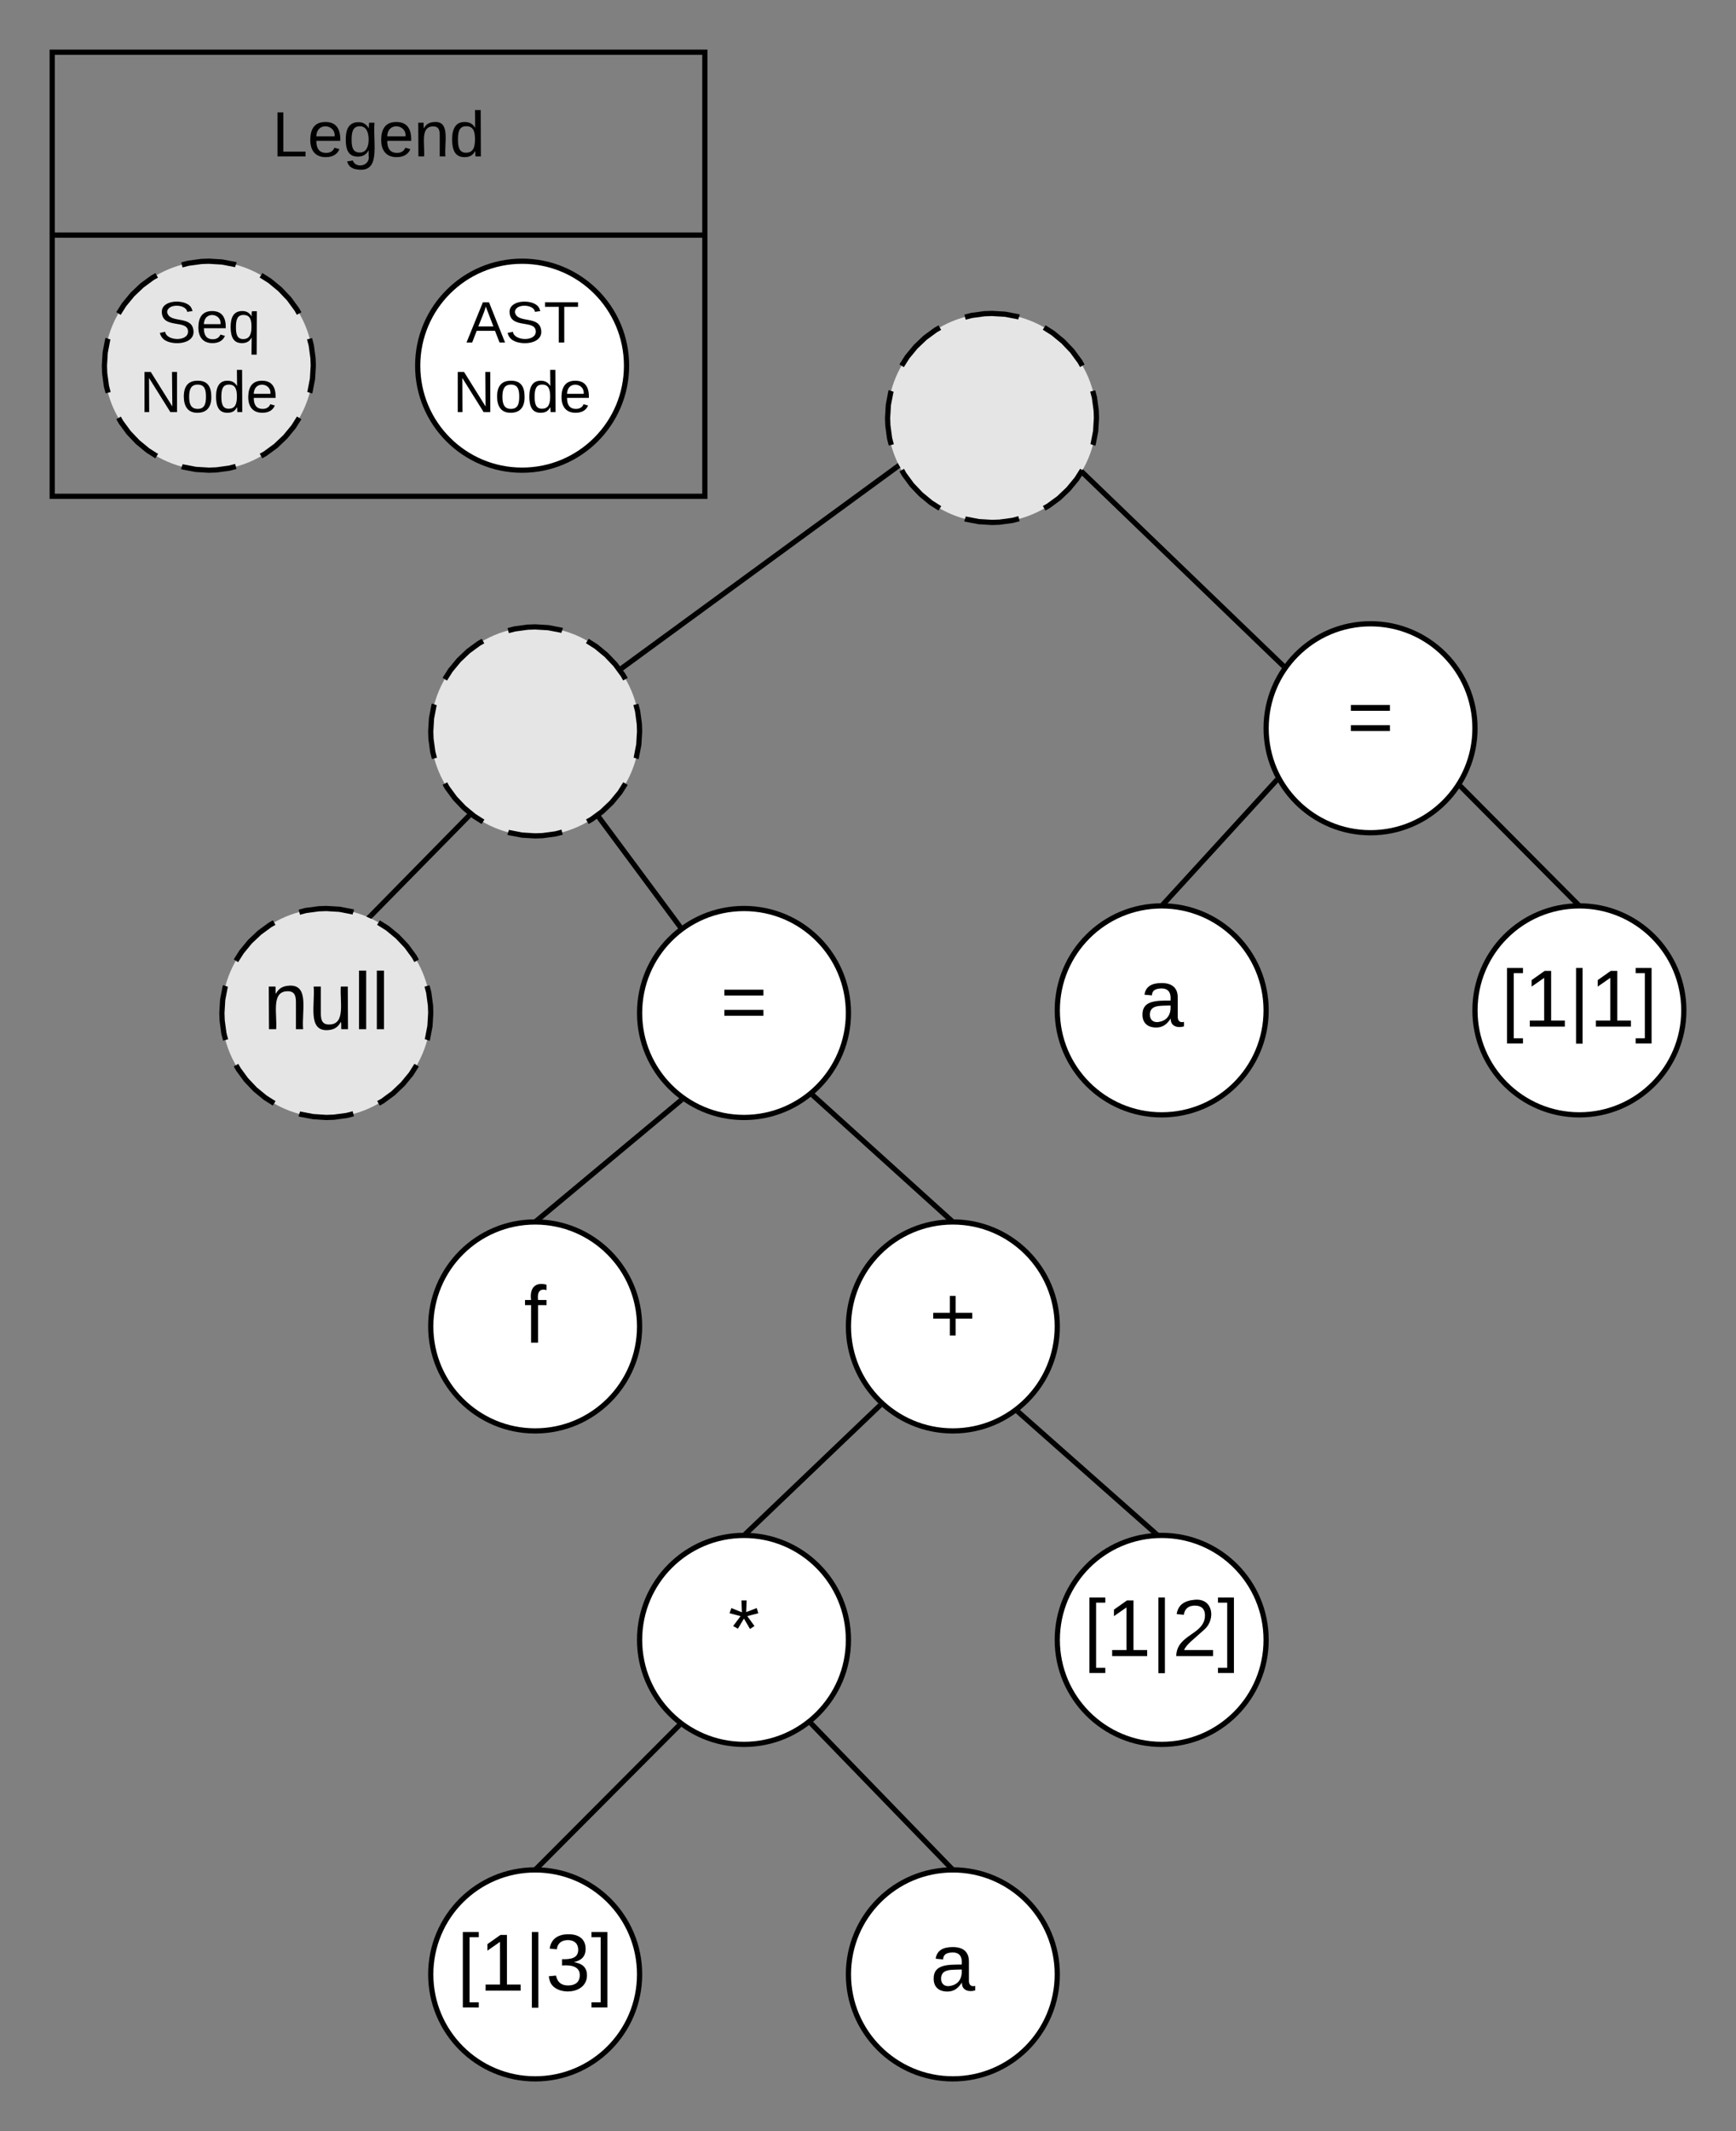 <svg xmlns="http://www.w3.org/2000/svg" xmlns:xlink="http://www.w3.org/1999/xlink" width="664.99" height="815.85"><rect width="100%" height="100%" fill="#808080" stroke="none"/><g transform="translate(-440 -680)"><path d="M860 840c0 22.1-17.9 40-40 40s-40-17.9-40-40 17.9-40 40-40 40 17.9 40 40z" fill="#e5e5e5"/><path d="M854.6 859.98l-2.14 3.4-3.2 3.88-3.64 3.46-4.04 2.96-1.6.9m-9.65 4l-2.5.65-4.96.67-2.87.1-5.04-.3-4.9-.94-.4-.14m-9.64-4l-3.4-2.16-3.88-3.2-3.46-3.64-2.96-4.04-.9-1.6m-4-9.65l-.65-2.5-.67-4.96-.1-2.87.3-5.04.94-4.9.14-.4m4-9.64l2.16-3.4 3.2-3.88 3.64-3.46 4.04-2.96 1.6-.9m9.65-4l2.5-.65 4.96-.67 2.87-.1 5.04.3 4.9.94.4.14m9.64 4l3.4 2.16 3.88 3.2 3.46 3.64 2.96 4.04.9 1.6m4 9.65l.65 2.5.67 4.96.1 2.87-.3 5.04-.94 4.9-.14.4" stroke="#000" stroke-width="2" fill="none"/><path d="M1005 958.8c0 22.1-17.92 40-40 40-22.1 0-40-17.9-40-40s17.9-40 40-40c22.08 0 40 17.9 40 40z" stroke="#000" stroke-width="2" fill="#fff"/><use xlink:href="#a" transform="matrix(1,0,0,1,929.986,923.796) translate(25.926 41.222)"/><path d="M925 1066.8c0 22.1-17.92 40-40 40-22.1 0-40-17.9-40-40s17.9-40 40-40c22.08 0 40 17.9 40 40z" stroke="#000" stroke-width="2" fill="#fff"/><use xlink:href="#b" transform="matrix(1,0,0,1,849.986,1031.796) translate(26.358 41.222)"/><path d="M1085 1066.8c0 22.1-17.92 40-40 40-22.1 0-40-17.9-40-40s17.9-40 40-40c22.08 0 40 17.9 40 40z" stroke="#000" stroke-width="2" fill="#fff"/><use xlink:href="#c" transform="matrix(1,0,0,1,1009.986,1031.796) translate(5.056 41.222)"/><path d="M685 960c0 22.1-17.9 40-40 40s-40-17.9-40-40 17.9-40 40-40 40 17.9 40 40z" fill="#e5e5e5"/><path d="M679.6 979.98l-2.14 3.4-3.2 3.88-3.64 3.46-4.04 2.96-1.6.9m-9.65 4l-2.5.65-4.96.67-2.87.1-5.04-.3-4.9-.94-.4-.14m-9.64-4l-3.4-2.16-3.88-3.2-3.46-3.64-2.96-4.04-.9-1.6m-4-9.65l-.65-2.5-.67-4.96-.1-2.87.3-5.04.94-4.9.14-.4m4-9.64l2.16-3.4 3.2-3.88 3.64-3.46 4.04-2.96 1.6-.9m9.65-4l2.5-.65 4.96-.67 2.87-.1 5.04.3 4.9.94.4.14m9.64 4l3.4 2.16 3.88 3.2 3.46 3.64 2.96 4.04.9 1.6m4 9.65l.65 2.5.67 4.96.1 2.87-.3 5.04-.94 4.9-.14.4" stroke="#000" stroke-width="2" fill="none"/><path d="M605 1067.8c0 22.1-17.9 40-40 40s-40-17.9-40-40 17.9-40 40-40 40 17.9 40 40z" fill="#e5e5e5"/><path d="M599.6 1087.77l-2.14 3.4-3.2 3.88-3.64 3.46-4.04 2.98-1.6.9m-9.65 4l-2.5.65-4.96.66-2.87.1-5.04-.32-4.9-.93-.4-.13m-9.64-4.02l-3.4-2.15-3.88-3.18-3.46-3.65-2.96-4.04-.9-1.62m-4-9.63l-.65-2.5-.67-4.97-.1-2.87.3-5.04.94-4.9.14-.4m4-9.64l2.16-3.4 3.2-3.9 3.64-3.44 4.04-2.97 1.6-.9m9.65-3.98l2.5-.66 4.96-.66 2.87-.1 5.04.3 4.9.94.4.13m9.64 4.02l3.4 2.13 3.88 3.2 3.46 3.64 2.96 4.04.9 1.63m4 9.63l.65 2.5.67 4.96.1 2.87-.3 5.03-.94 4.9-.14.4" stroke="#000" stroke-width="2" fill="none"/><use xlink:href="#d" transform="matrix(1,0,0,1,530,1032.794) translate(10.889 41.222)"/><path d="M765 1067.8c0 22.1-17.9 40-40 40s-40-17.9-40-40 17.9-40 40-40 40 17.9 40 40z" stroke="#000" stroke-width="2" fill="#fff"/><use xlink:href="#a" transform="matrix(1,0,0,1,690,1032.794) translate(25.926 41.222)"/><path d="M685 1187.8c0 22.1-17.9 40-40 40s-40-17.9-40-40 17.9-40 40-40 40 17.9 40 40z" stroke="#000" stroke-width="2" fill="#fff"/><use xlink:href="#e" transform="matrix(1,0,0,1,610,1152.794) translate(30.679 41.222)"/><path d="M845 1187.8c0 22.1-17.9 40-40 40s-40-17.9-40-40 17.9-40 40-40 40 17.9 40 40z" stroke="#000" stroke-width="2" fill="#fff"/><use xlink:href="#f" transform="matrix(1,0,0,1,770,1152.794) translate(25.926 41.222)"/><path d="M765 1307.8c0 22.1-17.9 40-40 40s-40-17.9-40-40 17.9-40 40-40 40 17.9 40 40z" stroke="#000" stroke-width="2" fill="#fff"/><use xlink:href="#g" transform="matrix(1,0,0,1,690,1272.794) translate(28.951 41.222)"/><path d="M925 1307.8c0 22.1-17.9 40-40 40s-40-17.9-40-40 17.9-40 40-40 40 17.9 40 40z" stroke="#000" stroke-width="2" fill="#fff"/><use xlink:href="#h" transform="matrix(1,0,0,1,850,1272.794) translate(5.056 41.222)"/><path d="M685 1435.85c0 22.1-17.9 40-40 40s-40-17.9-40-40 17.9-40 40-40 40 17.9 40 40z" stroke="#000" stroke-width="2" fill="#fff"/><use xlink:href="#i" transform="matrix(1,0,0,1,610,1400.852) translate(5.056 41.222)"/><path d="M845 1435.85c0 22.1-17.9 40-40 40s-40-17.9-40-40 17.9-40 40-40 40 17.9 40 40z" stroke="#000" stroke-width="2" fill="#fff"/><use xlink:href="#b" transform="matrix(1,0,0,1,770,1400.852) translate(26.358 41.222)"/><path d="M855 861.2l76.62 73.78" stroke="#000" stroke-width="2" fill="none"/><path d="M855.7 860.48l-1.38 1.44-.6-.56 1.1-1.73zM932.96 934.88l-.43.54-.72 1.13-.87-.85 1.38-1.44z"/><path d="M783.6 858.74L678.07 935.9" stroke="#000" stroke-width="2" fill="none"/><path d="M784.9 859.03l-.72.52-1.18-1.6.9-.68zM678.68 936.72l-.8.6-1.2-1.62.8-.6z"/><path d="M999.4 980.95l45.6 45.85" stroke="#000" stroke-width="2" fill="none"/><path d="M1000.1 980.25l-1.4 1.4-.57-.56 1.1-1.74zM1046.5 1026.9l-1.5-.1.7-.7z"/><path d="M929.14 978.56L885 1026.8" stroke="#000" stroke-width="2" fill="none"/><path d="M930.37 978.7l-.5.53-1.46-1.35.94-1.02zM885 1026.8l-1.4.05.65-.73z"/><path d="M668.8 992.06l32.4 43.67" stroke="#000" stroke-width="2" fill="none"/><path d="M668 992.66l.8-.6zM702 1035.14l-.8.6.8-.6z"/><path d="M619.74 992.2l-37.7 38.37" stroke="#000" stroke-width="2" fill="none"/><path d="M621.22 992.13l-.77.78-1.43-1.4.64-.65zM582.74 1031.27l-.5.5-1.92-.9 1-1z"/><path d="M701.03 1101.07L645 1147.8" stroke="#000" stroke-width="2" fill="none"/><path d="M701.62 1100.25l1.1.7-1.04.88-1.3-1.53.65-.53zM645 1147.8l-1.63.05 1-.82z"/><path d="M751.3 1099.25l53.7 48.54" stroke="#000" stroke-width="2" fill="none"/><path d="M751.97 1098.5l-1.35 1.5-.9-.82.9-.67.66-.6zM806.6 1147.9l-1.6-.1.67-.75z"/><path d="M777.2 1217.92L725 1267.8" stroke="#000" stroke-width="2" fill="none"/><path d="M777.74 1217.07l.97.8-.8.77-1.4-1.44.72-.68zM725 1267.8l-1.5.05.8-.78z"/><path d="M829.83 1220.33l52.64 46.55" stroke="#000" stroke-width="2" fill="none"/><path d="M830.5 1219.58l-1.33 1.5-.93-.82 1.65-1.2zM885 1267.8l-2.87.1h-.02l-.3-.27 1.33-1.5z"/><path d="M750.64 1339.74l54.36 56.1" stroke="#000" stroke-width="2" fill="none"/><path d="M751.36 1339.04l-1.43 1.4-.8-.83 1.5-1.1.1-.1zM806.48 1395.94l-1.48-.1.72-.68z"/><path d="M700.25 1340.42L645 1395.85" stroke="#000" stroke-width="2" fill="none"/><path d="M701.62 1340.25l.13.08-.8.8-1.4-1.42.63-.63zM645 1395.85l-1.46.05.75-.75z"/><path d="M560 820c0 22.1-17.9 40-40 40s-40-17.9-40-40 17.9-40 40-40 40 17.9 40 40z" fill="#e5e5e5"/><path d="M554.6 839.98l-2.14 3.4-3.2 3.88-3.64 3.46-4.04 2.96-1.6.9m-9.65 4l-2.5.65-4.96.67-2.87.1-5.04-.3-4.9-.94-.4-.14m-9.64-4l-3.4-2.16-3.88-3.2-3.46-3.64-2.96-4.04-.9-1.6m-4-9.65l-.65-2.5-.67-4.96-.1-2.87.3-5.04.94-4.9.14-.4m4-9.64l2.16-3.4 3.2-3.88 3.64-3.46 4.04-2.96 1.6-.9m9.65-4l2.5-.65 4.96-.67 2.87-.1 5.04.3 4.9.94.4.14m9.64 4l3.4 2.16 3.88 3.2 3.46 3.64 2.96 4.04.9 1.6m4 9.65l.65 2.5.67 4.96.1 2.87-.3 5.04-.94 4.9-.14.4" stroke="#000" stroke-width="2" fill="none"/><use xlink:href="#j" transform="matrix(1,0,0,1,485,785) translate(15.247 26.111)"/><use xlink:href="#k" transform="matrix(1,0,0,1,485,785) translate(8.488 52.778)"/><path d="M680 820c0 22.1-17.9 40-40 40s-40-17.9-40-40 17.9-40 40-40 40 17.9 40 40z" stroke="#000" stroke-width="2" fill="#fff"/><use xlink:href="#l" transform="matrix(1,0,0,1,605,785) translate(13.642 26.111)"/><use xlink:href="#k" transform="matrix(1,0,0,1,605,785) translate(8.488 52.778)"/><path d="M460 770h250v100H460zM460 700h250v70H460z" stroke="#000" stroke-width="2" fill="none"/><g><use xlink:href="#m" transform="matrix(1,0,0,1,465,705) translate(79.259 34.889)"/></g><defs><path d="M18-150v-26h174v26H18zm0 90v-26h174v26H18" id="n"/><use transform="matrix(0.086,0,0,0.086,0,0)" xlink:href="#n" id="a"/><path d="M141-36C126-15 110 5 73 4 37 3 15-17 15-53c-1-64 63-63 125-63 3-35-9-54-41-54-24 1-41 7-42 31l-33-3c5-37 33-52 76-52 45 0 72 20 72 64v82c-1 20 7 32 28 27v20c-31 9-61-2-59-35zM48-53c0 20 12 33 32 33 41-3 63-29 60-74-43 2-92-5-92 41" id="o"/><use transform="matrix(0.086,0,0,0.086,0,0)" xlink:href="#o" id="b"/><path d="M26 75v-336h71v23H56V52h41v23H26" id="p"/><path d="M27 0v-27h64v-190l-56 39v-29l58-41h29v221h61V0H27" id="q"/><path d="M32 76v-337h29V76H32" id="r"/><path d="M3 75V52h41v-290H3v-23h71V75H3" id="s"/><g id="c"><use transform="matrix(0.086,0,0,0.086,0,0)" xlink:href="#p"/><use transform="matrix(0.086,0,0,0.086,8.642,0)" xlink:href="#q"/><use transform="matrix(0.086,0,0,0.086,25.926,0)" xlink:href="#r"/><use transform="matrix(0.086,0,0,0.086,33.963,0)" xlink:href="#q"/><use transform="matrix(0.086,0,0,0.086,51.247,0)" xlink:href="#s"/></g><path d="M117-194c89-4 53 116 60 194h-32v-121c0-31-8-49-39-48C34-167 62-67 57 0H25l-1-190h30c1 10-1 24 2 32 11-22 29-35 61-36" id="t"/><path d="M84 4C-5 8 30-112 23-190h32v120c0 31 7 50 39 49 72-2 45-101 50-169h31l1 190h-30c-1-10 1-25-2-33-11 22-28 36-60 37" id="u"/><path d="M24 0v-261h32V0H24" id="v"/><g id="d"><use transform="matrix(0.086,0,0,0.086,0,0)" xlink:href="#t"/><use transform="matrix(0.086,0,0,0.086,17.284,0)" xlink:href="#u"/><use transform="matrix(0.086,0,0,0.086,34.568,0)" xlink:href="#v"/><use transform="matrix(0.086,0,0,0.086,41.395,0)" xlink:href="#v"/></g><path d="M101-234c-31-9-42 10-38 44h38v23H63V0H32v-167H5v-23h27c-7-52 17-82 69-68v24" id="w"/><use transform="matrix(0.086,0,0,0.086,0,0)" xlink:href="#w" id="e"/><path d="M118-107v75H92v-75H18v-26h74v-75h26v75h74v26h-74" id="x"/><use transform="matrix(0.086,0,0,0.086,0,0)" xlink:href="#x" id="f"/><path d="M80-196l47-18 7 23-49 13 32 44-20 13-27-46-27 45-21-12 33-44-49-13 8-23 47 19-2-53h23" id="y"/><use transform="matrix(0.086,0,0,0.086,0,0)" xlink:href="#y" id="g"/><path d="M101-251c82-7 93 87 43 132L82-64C71-53 59-42 53-27h129V0H18c2-99 128-94 128-182 0-28-16-43-45-43s-46 15-49 41l-32-3c6-41 34-60 81-64" id="z"/><g id="h"><use transform="matrix(0.086,0,0,0.086,0,0)" xlink:href="#p"/><use transform="matrix(0.086,0,0,0.086,8.642,0)" xlink:href="#q"/><use transform="matrix(0.086,0,0,0.086,25.926,0)" xlink:href="#r"/><use transform="matrix(0.086,0,0,0.086,33.963,0)" xlink:href="#z"/><use transform="matrix(0.086,0,0,0.086,51.247,0)" xlink:href="#s"/></g><path d="M126-127c33 6 58 20 58 59 0 88-139 92-164 29-3-8-5-16-6-25l32-3c6 27 21 44 54 44 32 0 52-15 52-46 0-38-36-46-79-43v-28c39 1 72-4 72-42 0-27-17-43-46-43-28 0-47 15-49 41l-32-3c6-42 35-63 81-64 48-1 79 21 79 65 0 36-21 52-52 59" id="A"/><g id="i"><use transform="matrix(0.086,0,0,0.086,0,0)" xlink:href="#p"/><use transform="matrix(0.086,0,0,0.086,8.642,0)" xlink:href="#q"/><use transform="matrix(0.086,0,0,0.086,25.926,0)" xlink:href="#r"/><use transform="matrix(0.086,0,0,0.086,33.963,0)" xlink:href="#A"/><use transform="matrix(0.086,0,0,0.086,51.247,0)" xlink:href="#s"/></g><path d="M185-189c-5-48-123-54-124 2 14 75 158 14 163 119 3 78-121 87-175 55-17-10-28-26-33-46l33-7c5 56 141 63 141-1 0-78-155-14-162-118-5-82 145-84 179-34 5 7 8 16 11 25" id="B"/><path d="M100-194c63 0 86 42 84 106H49c0 40 14 67 53 68 26 1 43-12 49-29l28 8c-11 28-37 45-77 45C44 4 14-33 15-96c1-61 26-98 85-98zm52 81c6-60-76-77-97-28-3 7-6 17-6 28h103" id="C"/><path d="M145-31C134-9 116 4 85 4 32 4 16-35 15-94c0-59 17-99 70-100 32-1 48 14 60 33 0-11-1-24 2-32h30l-1 268h-32zM93-21c41 0 51-33 51-76s-8-73-50-73c-40 0-46 35-46 75s5 74 45 74" id="D"/><g id="j"><use transform="matrix(0.062,0,0,0.062,0,0)" xlink:href="#B"/><use transform="matrix(0.062,0,0,0.062,14.815,0)" xlink:href="#C"/><use transform="matrix(0.062,0,0,0.062,27.16,0)" xlink:href="#D"/></g><path d="M190 0L58-211 59 0H30v-248h39L202-35l-2-213h31V0h-41" id="E"/><path d="M100-194c62-1 85 37 85 99 1 63-27 99-86 99S16-35 15-95c0-66 28-99 85-99zM99-20c44 1 53-31 53-75 0-43-8-75-51-75s-53 32-53 75 10 74 51 75" id="F"/><path d="M85-194c31 0 48 13 60 33l-1-100h32l1 261h-30c-2-10 0-23-3-31C134-8 116 4 85 4 32 4 16-35 15-94c0-66 23-100 70-100zm9 24c-40 0-46 34-46 75 0 40 6 74 45 74 42 0 51-32 51-76 0-42-9-74-50-73" id="G"/><g id="k"><use transform="matrix(0.062,0,0,0.062,0,0)" xlink:href="#E"/><use transform="matrix(0.062,0,0,0.062,15.988,0)" xlink:href="#F"/><use transform="matrix(0.062,0,0,0.062,28.333,0)" xlink:href="#G"/><use transform="matrix(0.062,0,0,0.062,40.679,0)" xlink:href="#C"/></g><path d="M205 0l-28-72H64L36 0H1l101-248h38L239 0h-34zm-38-99l-47-123c-12 45-31 82-46 123h93" id="H"/><path d="M127-220V0H93v-220H8v-28h204v28h-85" id="I"/><g id="l"><use transform="matrix(0.062,0,0,0.062,0,0)" xlink:href="#H"/><use transform="matrix(0.062,0,0,0.062,14.815,0)" xlink:href="#B"/><use transform="matrix(0.062,0,0,0.062,29.63,0)" xlink:href="#I"/></g><path d="M30 0v-248h33v221h125V0H30" id="J"/><path d="M177-190C167-65 218 103 67 71c-23-6-38-20-44-43l32-5c15 47 100 32 89-28v-30C133-14 115 1 83 1 29 1 15-40 15-95c0-56 16-97 71-98 29-1 48 16 59 35 1-10 0-23 2-32h30zM94-22c36 0 50-32 50-73 0-42-14-75-50-75-39 0-46 34-46 75s6 73 46 73" id="K"/><g id="m"><use transform="matrix(0.068,0,0,0.068,0,0)" xlink:href="#J"/><use transform="matrix(0.068,0,0,0.068,13.58,0)" xlink:href="#C"/><use transform="matrix(0.068,0,0,0.068,27.16,0)" xlink:href="#K"/><use transform="matrix(0.068,0,0,0.068,40.741,0)" xlink:href="#C"/><use transform="matrix(0.068,0,0,0.068,54.321,0)" xlink:href="#t"/><use transform="matrix(0.068,0,0,0.068,67.901,0)" xlink:href="#G"/></g></defs></g></svg>